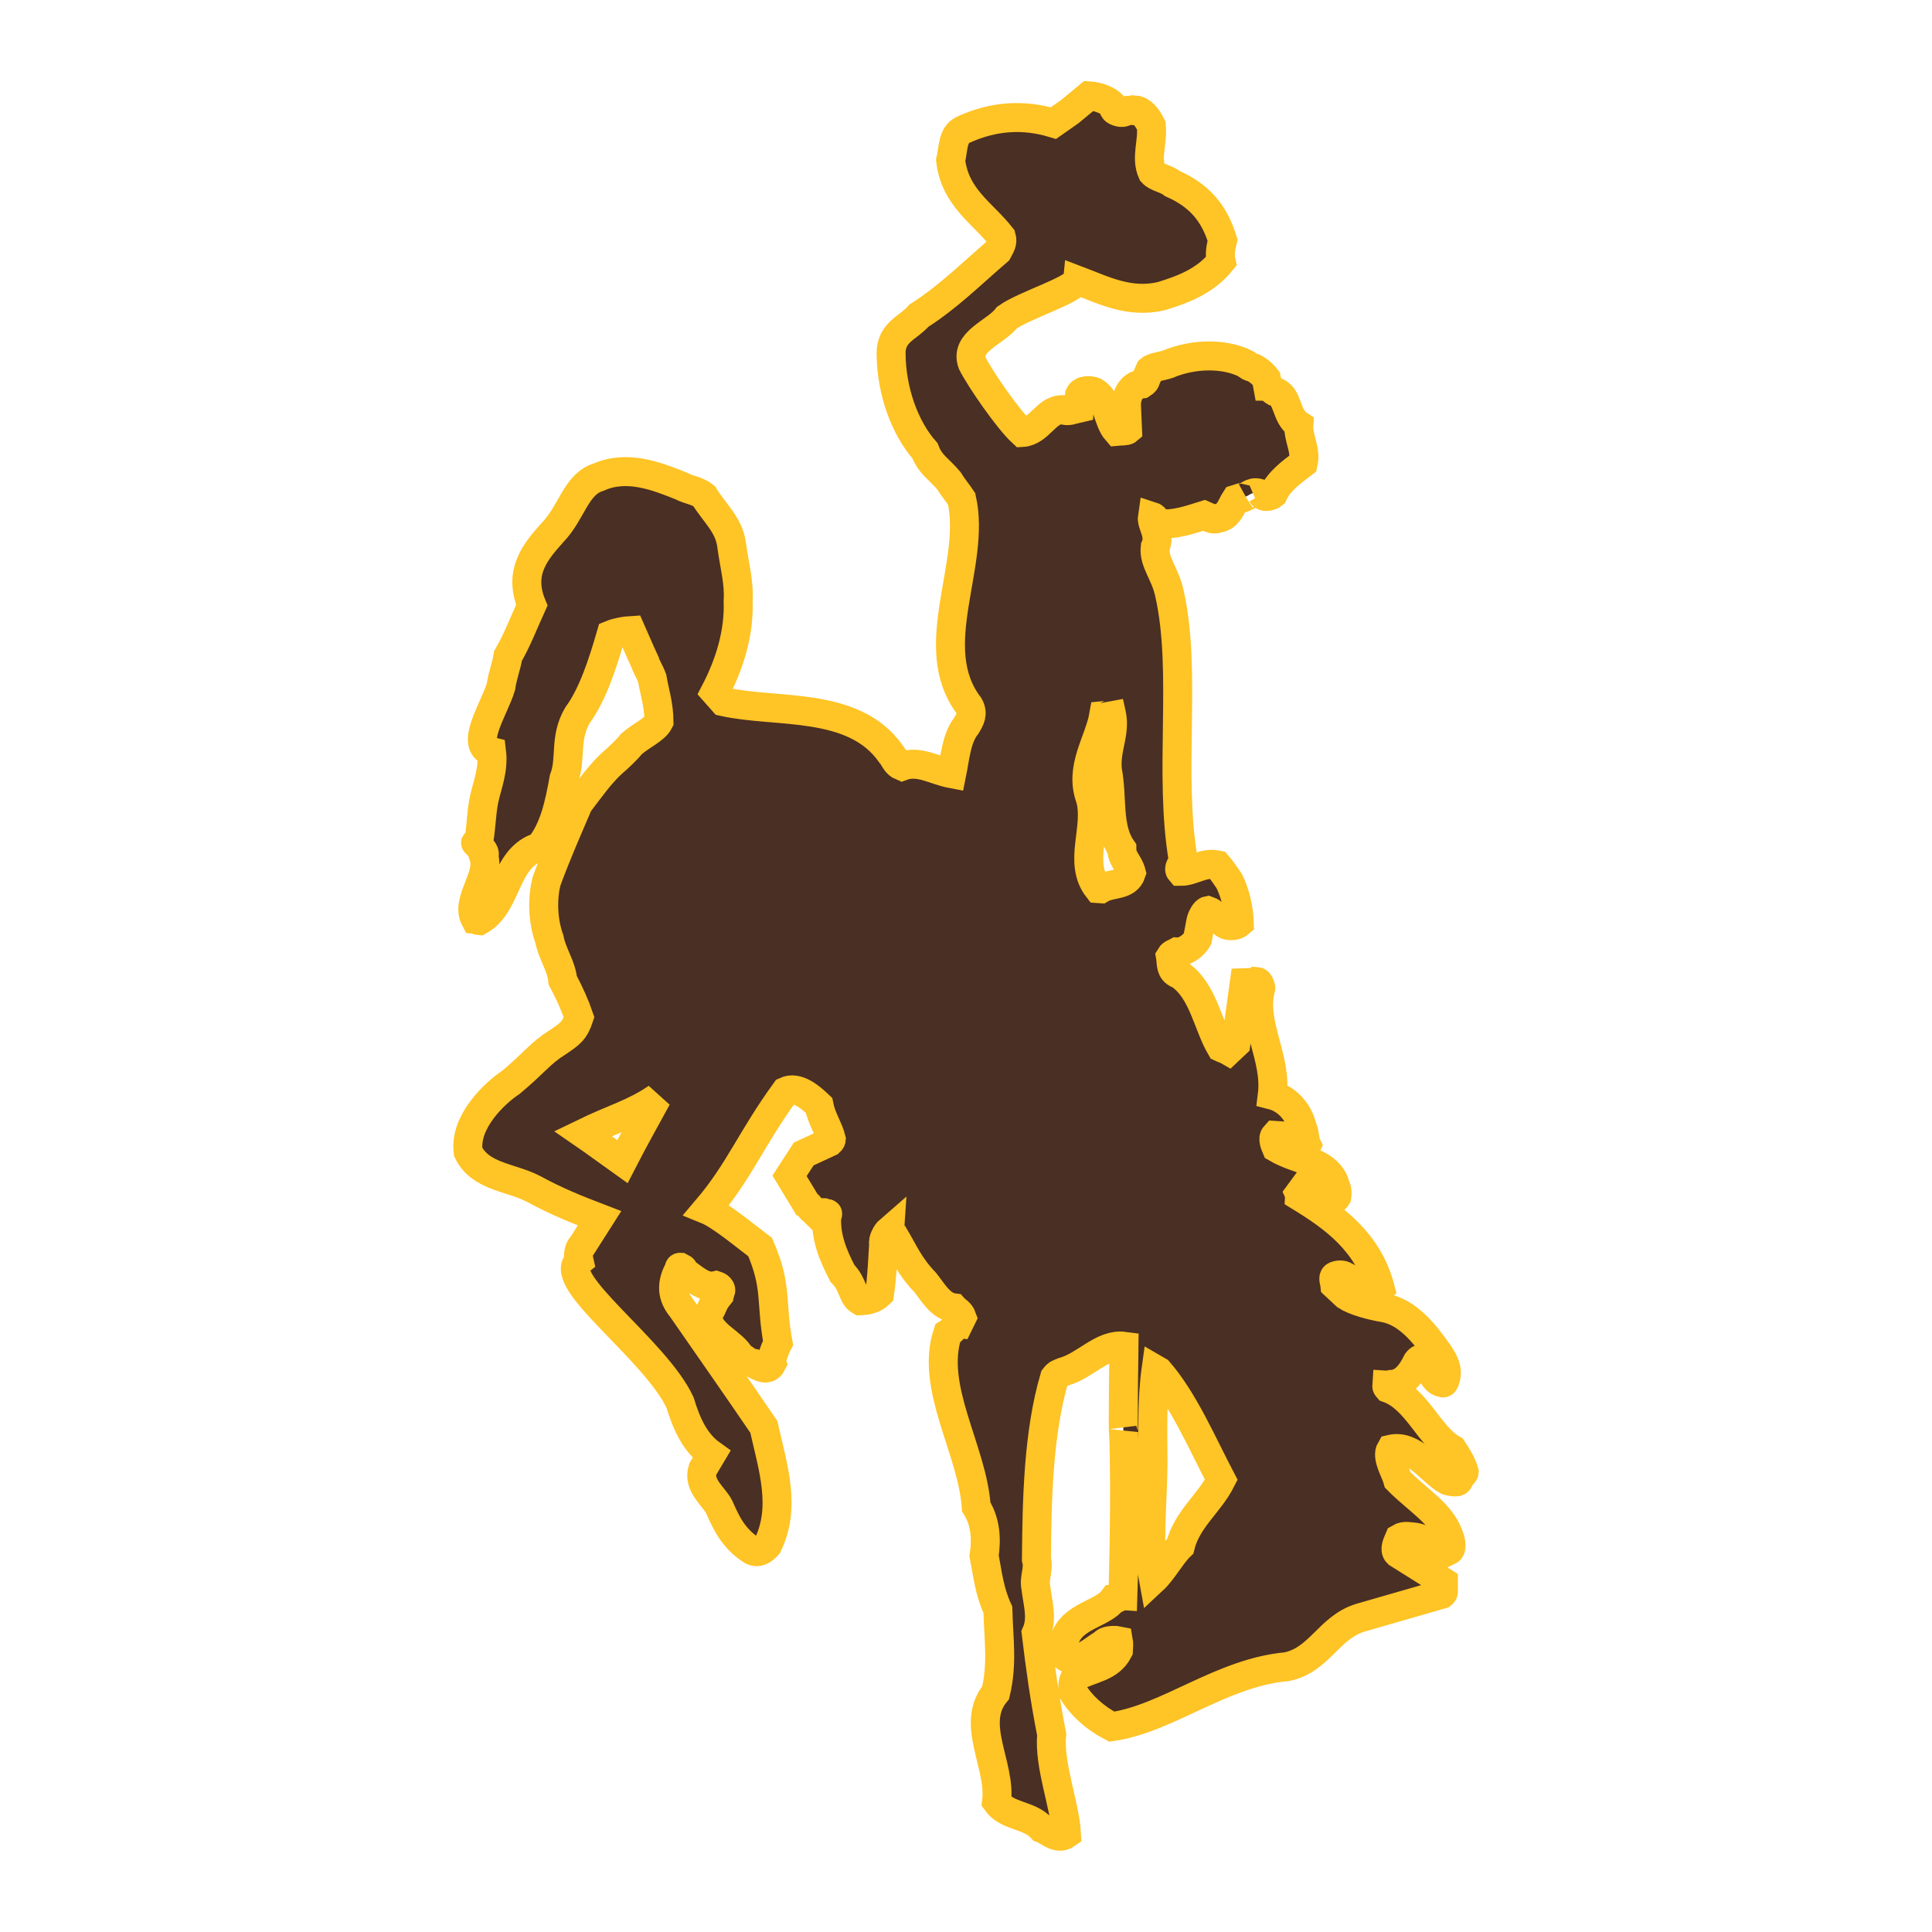 <svg width="200" height="200" viewBox="0 0 200 200" fill="none" xmlns="http://www.w3.org/2000/svg">
<path d="M150.361 150.022C147.985 148.717 146.663 144.767 143.688 143.708C143.553 143.555 143.553 143.555 143.563 143.412C143.708 143.423 143.861 143.292 144.152 143.311C145.392 143.179 146.118 142.157 146.704 140.98C146.866 140.776 146.948 140.639 147.153 140.795C147.283 141.019 147.442 140.815 147.572 141.039C148.23 142.015 148.45 143.03 149.385 143.162C149.529 143.173 149.63 142.75 149.63 142.75C149.917 141.769 149.532 141.028 148.941 140.131C147.423 137.953 145.683 135.835 143.319 135.388C141.886 135.149 140.179 134.676 139.345 134.12L138.188 133.04C138.145 132.608 137.885 132.162 138.328 132.049C139.219 131.751 139.603 132.491 140.311 132.754C141.008 133.159 142.007 134.442 142.716 133.631C142.716 133.631 142.727 133.49 142.88 133.357C141.617 128.553 138.09 126.027 134.54 123.855C134.55 123.714 134.487 123.567 134.487 123.567L135.288 122.478L136.385 123.409L137.337 124.332C137.776 124.29 138.216 124.175 138.381 123.901C138.508 123.123 138.239 122.818 138.061 122.234C136.977 120.09 134.502 120.207 132.129 118.831C132.006 118.537 131.688 117.873 132.001 117.537C132.145 117.546 132.435 117.566 132.435 117.566L133.982 119.314L134.974 119.666C134.989 119.454 135.099 118.89 135.269 118.544C135.015 118.026 135.127 117.461 134.813 116.725C134.421 115.054 133.205 113.756 131.707 113.369C132.198 109.397 129.532 106 130.513 102.279C130.523 102.136 130.342 101.622 130.124 101.607C129.971 101.74 129.683 101.721 129.539 101.711L128.811 101.734L127.94 108.038L127.165 108.771C126.885 108.609 126.741 108.6 126.391 108.434C124.963 105.977 124.549 102.517 122.053 100.848C122.053 100.848 121.909 100.837 121.701 100.681C121.149 100.287 121.269 99.579 121.164 99C121.328 98.725 121.623 98.675 121.847 98.546C122.568 98.595 123.557 97.946 123.971 97.188L124.316 95.353C124.419 94.931 124.75 94.31 125.043 94.259C125.612 94.441 126 95.109 126.492 95.357C126.814 95.951 127.828 95.948 128.291 95.55C128.251 94.046 127.852 92.447 127.281 91.264C126.888 90.665 126.359 89.914 126.022 89.534C124.594 89.224 123.436 90.218 122.204 90.205C121.934 89.902 122.325 89.499 122.498 89.082C120.941 80.11 122.899 69.591 121.066 61.458C120.63 59.355 119.405 58.199 119.586 56.639C120.183 55.321 119.164 54.323 119.295 53.474C119.579 53.565 119.766 54.005 119.758 54.149C121.402 54.475 123.34 53.747 124.673 53.337C125.096 53.509 125.504 53.893 126.102 53.648C127.2 53.508 127.5 52.313 127.905 51.697L128.648 51.46C128.492 51.593 128.637 51.603 128.941 51.409C129.383 51.295 129.64 50.74 130.626 51.165C130.885 51.61 131.632 51.304 131.785 51.172C132.385 49.854 133.532 49.001 134.91 47.951C135.225 46.543 134.363 45.34 134.458 43.988C133 43.032 133.435 40.916 131.94 40.529C131.66 40.367 131.536 40.072 131.247 40.053L131.088 39.184C130.689 38.657 130.001 38.11 129.573 38.011C129.429 38 129.151 37.838 129.016 37.687C127.126 36.701 124.166 36.501 121.338 37.525C120.437 37.965 119.498 37.901 119.038 38.299L118.607 39.271C118.596 39.414 118.515 39.551 118.21 39.745C117.041 39.881 116.603 40.996 116.61 41.926L116.723 44.507C116.568 44.639 116.064 44.605 115.625 44.647C114.616 43.506 114.758 41.442 113.296 40.557C112.871 40.386 112.005 40.327 111.75 40.882C111.719 41.308 111.748 41.954 111.729 42.238C110.992 42.404 110.539 42.658 109.977 42.407C108.31 42.365 107.571 44.675 105.826 44.771C104.324 43.383 101.491 39.258 100.659 37.629C99.801 35.355 103.057 34.432 104.252 32.867C106.082 31.561 111.341 29.986 111.481 28.995C114.238 30.039 116.896 31.434 120.216 30.657C122.513 29.954 124.747 29.104 126.409 27.072C126.243 26.345 126.364 25.64 126.561 24.866C125.674 21.946 124.054 20.192 121.382 19.01C120.694 18.465 119.755 18.4 119.283 17.868C118.592 16.32 119.35 14.798 119.183 12.999C118.738 12.111 118.203 11.432 117.482 11.383C117.179 11.578 116.764 11.263 116.456 11.529C116.219 11.798 115.515 11.536 115.379 11.383C115.245 11.233 115.254 11.089 115.19 10.942C114.793 10.415 113.734 9.986 112.724 9.918L110.725 11.57L109.049 12.744C105.993 11.821 102.864 11.968 99.641 13.466C98.585 14.037 98.715 15.334 98.41 16.599C98.868 20.493 101.733 22.044 103.667 24.534C103.843 25.117 103.524 25.525 103.274 26.009C100.421 28.461 98.16 30.739 95.125 32.681C94.02 33.963 92.254 34.346 92.245 36.56C92.266 40.494 93.669 44.308 95.756 46.666C96.308 48.131 97.222 48.551 98.226 49.763C98.683 50.508 99.154 51.041 99.548 51.64C101.108 58.465 95.663 66.964 100.321 73.07C100.77 73.887 100.443 74.437 100.032 75.124C99.001 76.413 98.859 78.477 98.528 80.099C96.739 79.763 95.146 78.654 93.36 79.321C92.725 79.063 92.621 78.484 92.218 78.028C88.387 72.551 80.389 73.869 74.89 72.638L74.014 71.65C75.522 68.749 76.541 65.529 76.411 62.16C76.538 60.309 76.01 58.486 75.724 56.322C75.429 54.3 73.986 53.13 72.876 51.339C72.188 50.792 71.324 50.733 70.553 50.324C68.013 49.295 64.905 48.085 61.985 49.388C59.616 50.086 59.194 53.06 57.242 55.073C55.435 57.096 53.622 59.19 55.052 62.647C54.198 64.52 53.574 66.194 52.586 67.915C52.443 68.905 52.01 69.95 51.86 71.082C51.197 73.326 48.535 77.221 50.887 77.809C51.12 79.683 50.432 81.282 50.111 82.76C49.783 84.384 49.819 85.958 49.509 87.296C48.517 86.943 50.546 88.01 50.07 88.622C50.794 90.744 48.158 93.212 49.185 95.14C49.329 95.149 49.464 95.302 49.608 95.312C52.625 93.655 52.164 88.763 55.866 87.655C57.37 85.826 57.913 83.217 58.383 80.604C59.175 78.584 58.38 76.457 59.778 74.049C61.379 71.869 62.4 68.65 63.255 65.705C63.852 65.458 64.734 65.304 65.317 65.272L66.32 67.556L66.761 68.515C66.939 69.1 67.206 69.404 67.514 70.21C67.772 71.729 68.199 72.902 68.221 74.692C67.802 75.52 66.459 76.073 65.379 77.001C64.902 77.612 64.048 78.412 63.354 79.009C62.116 80.142 61.07 81.643 59.874 83.207C58.749 85.848 57.633 88.346 56.561 91.277C56.155 92.966 56.146 95.181 56.875 97.233C57.138 98.68 58.132 100.034 58.252 101.472C58.957 102.807 59.524 104.062 59.947 105.304C59.486 106.704 59.029 107.03 57.661 107.94C55.917 109.036 55.343 110 52.88 112.049C51.21 113.152 48.028 116.154 48.467 119.257C49.738 121.846 52.858 121.843 55.238 123.077C57.615 124.381 59.804 125.245 62.065 126.112L60.276 128.922C59.968 129.189 59.78 129.819 59.947 130.544C57.416 132.518 67.872 139.731 70.397 145.192C71.107 147.529 71.995 149.376 73.654 150.562L72.751 152.075C72.201 153.753 73.865 154.865 74.441 155.978C75.195 157.673 75.886 159.222 77.83 160.498C78.46 160.824 78.989 160.502 79.462 159.964C81.402 156.019 80.016 151.922 79.073 147.711C76.373 143.739 73.269 139.31 70.565 135.411C69.561 134.198 69.431 132.902 70.339 131.319C70.276 131.173 70.421 131.181 70.421 131.181C70.91 131.429 70.627 131.339 70.891 131.713C71.728 132.198 72.805 133.416 74.135 133.078C74.418 133.169 74.692 133.401 74.599 133.68C74.599 133.68 74.447 133.813 74.427 134.099C73.713 134.979 73.92 135.138 73.273 136.093C73.136 138.087 75.906 138.917 76.671 140.47C77.306 140.728 77.286 141.012 78.004 141.132C78.562 141.456 79.467 142.017 79.887 141.187C79.761 140.893 80.21 139.637 80.543 139.015C79.75 134.742 80.503 133.292 78.689 129.095C77.308 128.072 74.636 125.819 73.154 125.218C76.548 121.228 77.716 117.946 81.325 112.97C82.524 112.408 83.893 113.574 84.778 114.421C85.046 115.795 85.776 116.777 86.059 117.94C86.049 118.081 85.896 118.214 85.896 118.214L83.198 119.463L81.735 121.722L83.494 124.631C83.845 124.796 83.826 125.082 84.105 125.244L84.579 125.705C84.956 125.516 85.101 125.527 85.245 125.535C85.597 125.703 85.828 125.503 85.587 125.846C85.435 128.052 86.245 129.966 87.205 131.819C88.359 132.968 88.204 134.173 89.04 134.659C89.767 134.636 90.503 134.472 91.049 133.937C91.317 132.167 91.352 130.597 91.479 128.746C91.36 128.382 91.774 127.622 92.082 127.357C92.072 127.497 92.351 127.661 92.485 127.813C93.529 129.528 94.08 130.995 95.773 132.754C96.508 133.662 97.343 135.22 98.71 135.384C98.979 135.688 99.403 135.86 99.585 136.373L99.246 137.064C98.813 137.035 98.846 137.609 98.091 138.059C96.254 143.655 100.669 150.102 101.061 155.991C102.04 157.558 102.135 159.353 101.873 161.051C102.246 163.007 102.418 164.734 103.301 166.652C103.378 169.734 103.788 172.192 103.073 175.218C100.383 178.467 103.646 182.692 103.164 186.52C104.289 188.096 106.555 187.821 107.836 189.265C108.543 189.529 109.489 190.522 110.405 189.868C110.249 186.856 108.571 182.809 108.868 179.543C108.117 175.702 107.683 172.526 107.268 169.067C107.955 167.539 107.414 165.93 107.23 164.344C107.011 163.329 107.581 162.438 107.29 161.418C107.344 155.343 107.458 148.415 109.166 142.595C109.483 142.189 109.628 142.199 110.074 142.014C112.368 141.383 114.124 139.071 116.351 139.365C116.351 139.365 116.214 148.722 116.318 148.3C116.568 155.18 116.242 165.169 116.242 165.169C115.954 165.148 115.785 165.494 115.275 165.532C114.151 167.101 110.949 167.242 110.196 169.765C110.219 170.482 109.798 171.311 110.502 171.643C111.92 172.098 113.096 170.819 114.305 170.112C114.398 169.834 115.274 169.751 115.775 169.855C115.827 170.145 115.807 170.429 115.779 170.856C114.856 172.653 112.969 172.669 111.384 173.563C111.076 173.827 111.027 174.539 111.06 175.112C111.906 176.528 113.337 177.84 115.089 178.745C120.877 177.921 126.428 173.148 133.216 172.534C136.601 171.834 137.557 168.467 140.818 167.47L149.255 165.037C149.409 164.906 149.409 164.906 149.418 164.761L149.414 163.762L144.686 160.796C144.277 160.411 144.693 159.651 144.867 159.235C145.397 158.914 145.892 159.092 146.47 159.129C147.621 159.278 148.414 160.403 148.807 161.005C148.957 160.942 148.957 160.942 149.101 160.951L150.001 160.51C150.301 160.388 150.276 159.672 149.966 158.935C149.112 156.59 146.734 155.285 144.7 153.217C144.474 152.345 143.487 150.848 143.98 150.022C146.339 149.467 148.169 152.379 149.848 153.279C150.203 153.376 151.06 153.575 151.016 153.143C151.186 152.799 151.567 152.539 151.577 152.395C151.346 151.517 150.755 150.62 150.361 150.022ZM64.43 120.259C62.978 119.232 61.736 118.289 60.352 117.339C63.578 115.77 65.645 115.265 68.006 113.638C66.762 115.913 65.603 117.98 64.43 120.259ZM113.96 92.004C113.817 91.994 113.817 91.994 113.67 91.984C111.537 89.267 113.742 85.698 112.864 82.636C111.703 79.483 113.777 76.763 114.252 74.079C114.69 74.036 114.979 74.056 114.93 73.696L114.783 72.684L115.06 73.918C115.502 75.95 114.372 77.59 114.654 79.825C115.184 82.649 114.612 85.685 116.132 87.861C116.128 88.934 116.831 89.267 117.12 90.359C116.662 91.757 115.02 91.36 113.96 92.004ZM122.182 160.055C121.33 160.857 120.335 162.647 119.404 163.513C118.821 160.4 119.339 155.002 119.36 151.5C119.342 148.637 119.241 144.841 119.668 141.796L119.946 141.957C122.566 144.997 124.375 149.266 126.427 153.19C125.167 155.681 122.883 157.241 122.182 160.055Z" fill="#492F24" stroke="#FFC425" stroke-width="3"/>
</svg>
